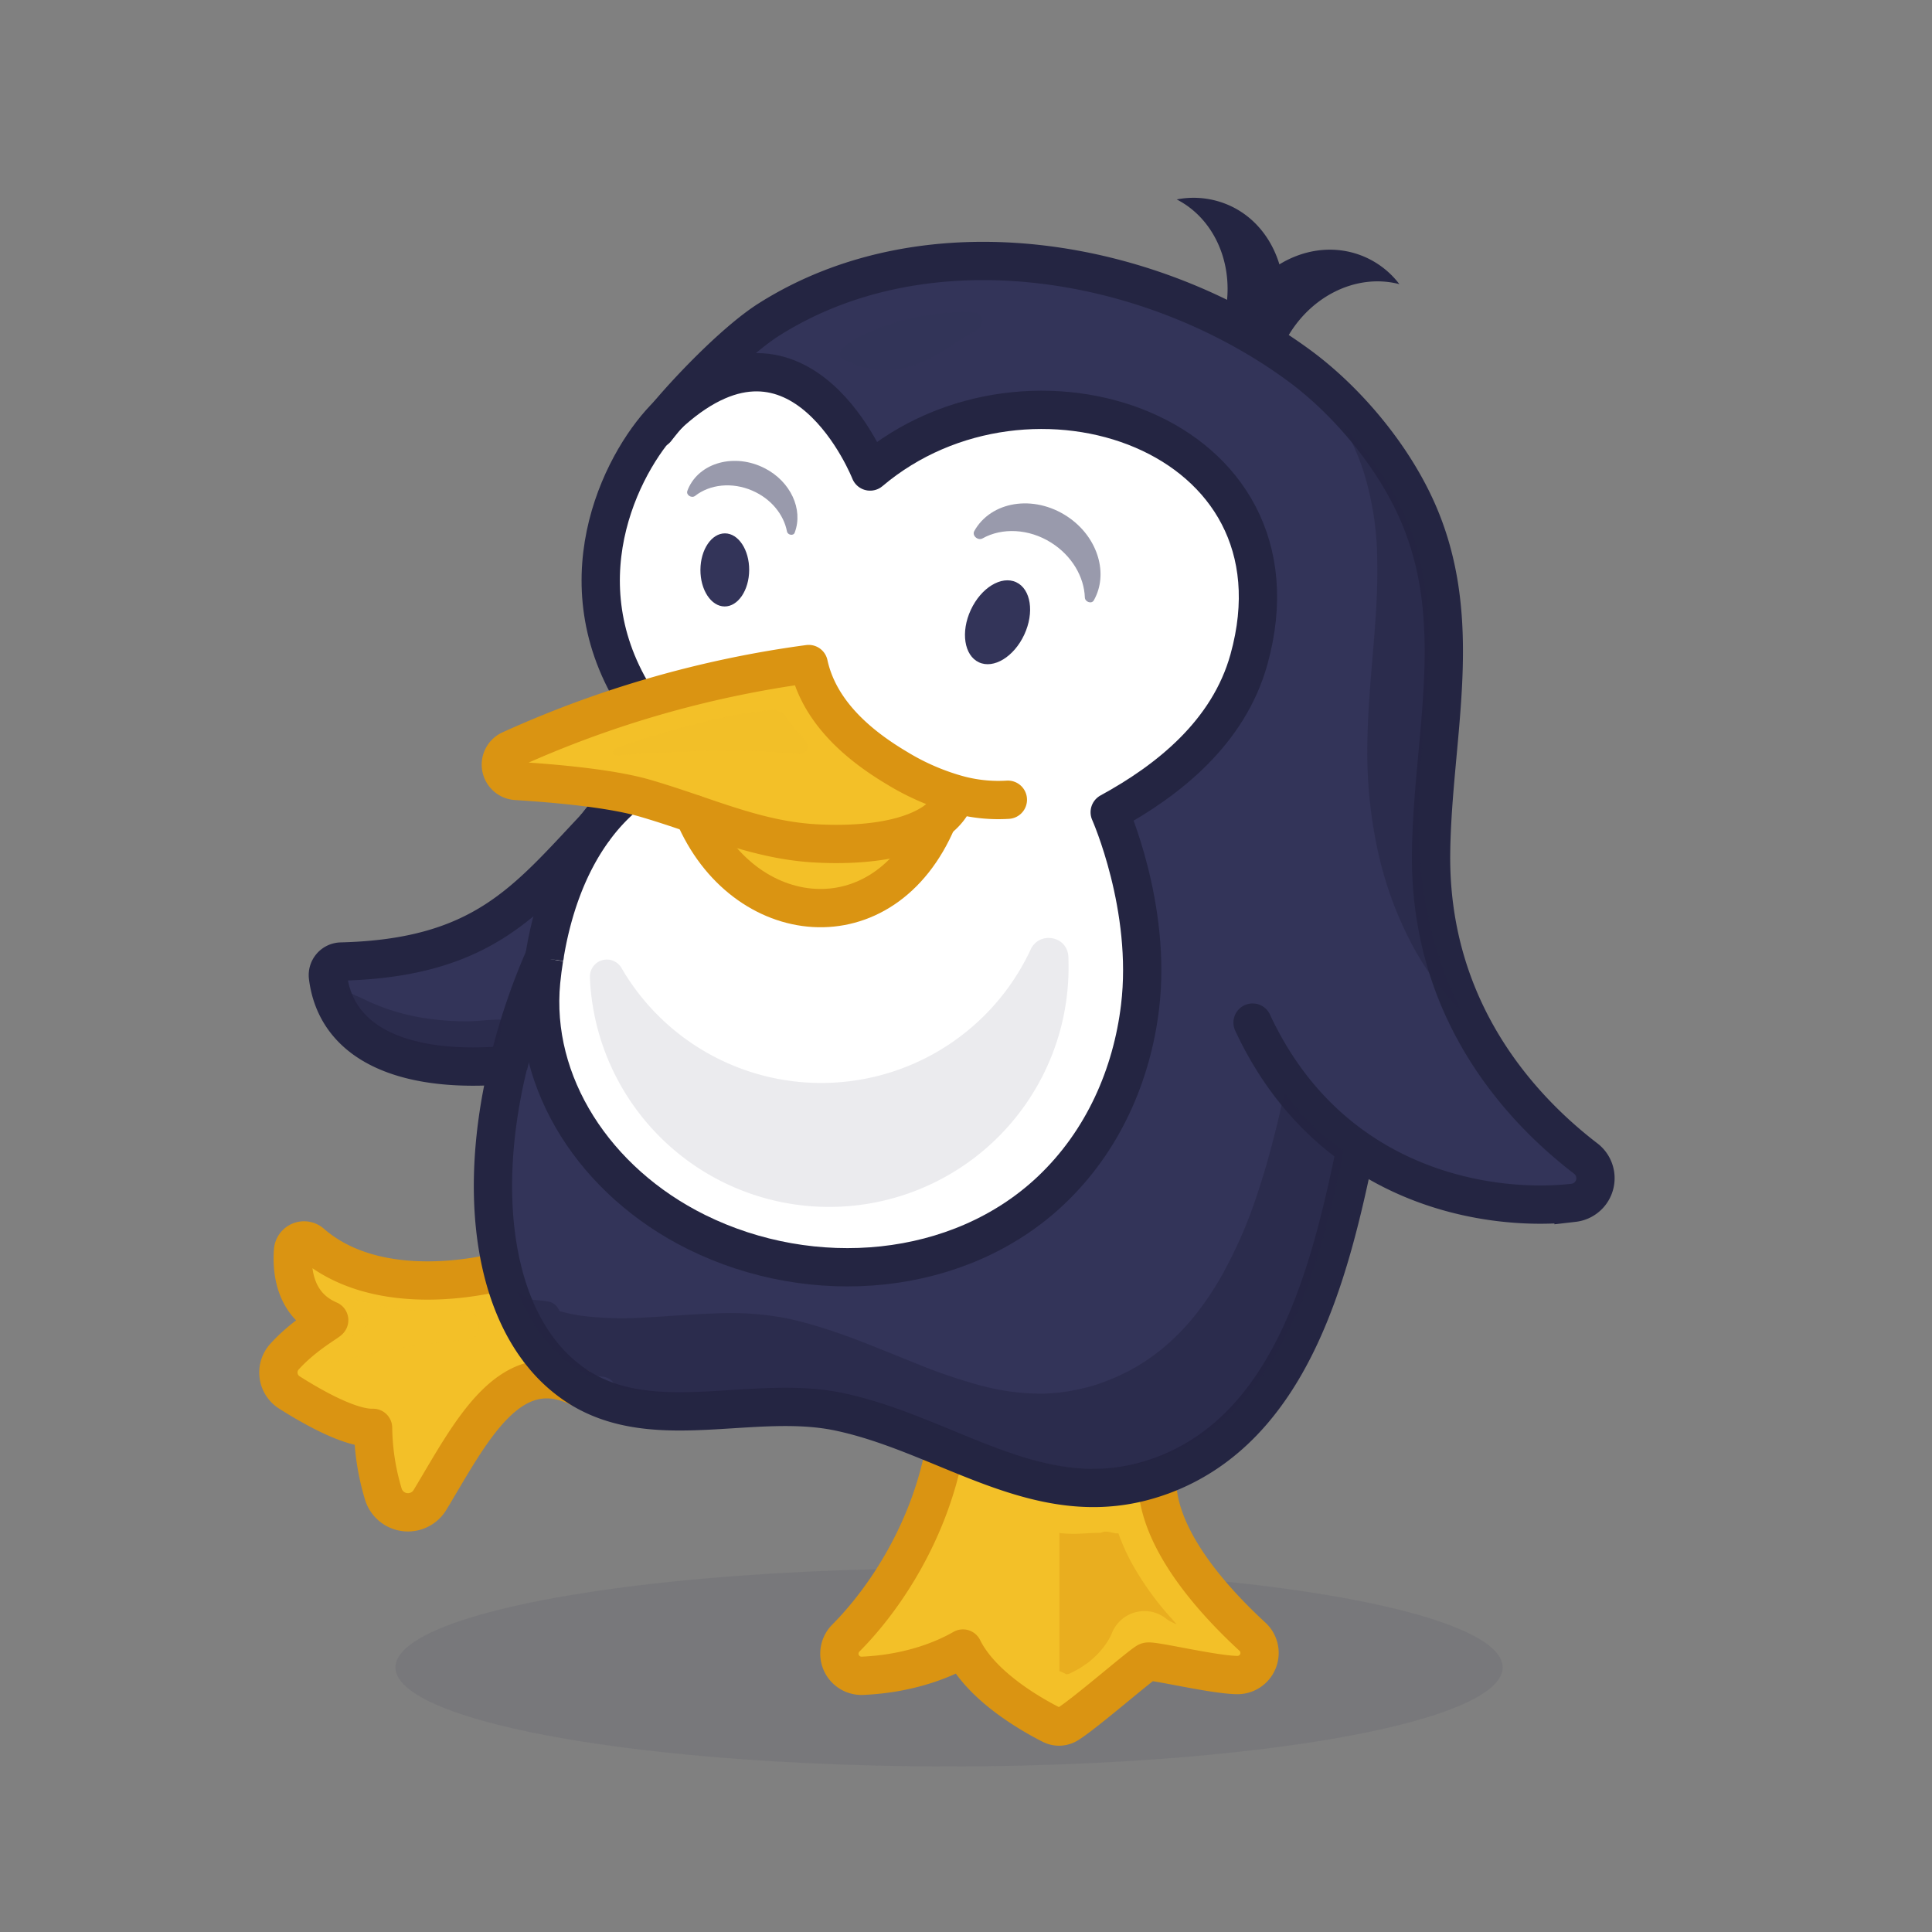 <svg id="Opal" xmlns="http://www.w3.org/2000/svg" xmlns:xlink="http://www.w3.org/1999/xlink" viewBox="0 0 600 600"><rect x="0" y="0" width="600" height="600" fill="#808080" stroke="none"/><defs><style>.cls-1,.cls-12,.cls-5{fill:#333459;}.cls-1{opacity:0.1;}.cls-13,.cls-2{fill:#242542;}.cls-3{fill:#fff;}.cls-4{fill:#f3c028;}.cls-10,.cls-11,.cls-6,.cls-7,.cls-8,.cls-9{fill:none;}.cls-10,.cls-6{stroke:#da9412;}.cls-10,.cls-11,.cls-6,.cls-8{stroke-linejoin:round;}.cls-10,.cls-6,.cls-7,.cls-8,.cls-9{stroke-width:11.89px;}.cls-11,.cls-7,.cls-8,.cls-9{stroke:#242542;}.cls-10,.cls-7{stroke-linecap:round;}.cls-7,.cls-9{stroke-miterlimit:10;}.cls-11{stroke-width:12px;}.cls-12,.cls-13,.cls-17{opacity:0.5;}.cls-12,.cls-17,.cls-18{mix-blend-mode:screen;}.cls-14{fill:#da9412;opacity:0.4;}.cls-15{fill:#ebebee;}.cls-16{fill:#999aac;}.cls-17,.cls-18{fill:#f2bf28;}.cls-18{opacity:0.3;}</style><symbol id="Opal_Eyes_Open" data-name="Opal / Eyes Open" viewBox="0 0 422 487.14"><ellipse class="cls-1" cx="214.74" cy="456.39" rx="171.93" ry="30.76"/><path class="cls-2" d="M354.59,26.81c-13.5-3.51-28.21,3.91-35.42,17.7A86.16,86.16,0,0,0,301,32.43C302.54,19,296.52,6.18,285.44.5a27.24,27.24,0,0,1,14.89,1.26c8.44,3.2,14.39,10.29,17,18.91,7.67-4.7,16.83-6,25.27-2.82A27.07,27.07,0,0,1,354.59,26.81Z"/><path class="cls-3" d="M127.52,67.32c.31-.3.62-.59.94-.86C168.8,30.53,190.22,85,190.22,85c49.29-41.77,137.26-12.19,117.69,58.32-6.3,22.67-25,37.53-43.24,47.46,0,0,13.19,29.55,9.42,60.5-2.53,20.89-11.39,41.56-27.72,57-28.5,26.91-73.92,30.76-110,12.89-31.47-15.58-51.38-46.2-48.26-77.83.24-2.38.93-4.8.93-7.25h0c2-14,7-28.85,16-40.75a59,59,0,0,1,9.74-10.2c1.84.39,3.57.8,5.16,1.25,5.35,1.5,10.5,3.24,15.55,5,15.16,35.94,59,41.21,75.66,1.8a17.3,17.3,0,0,0,5.66-7.14l.22-.83a74.15,74.15,0,0,1-18.46-8.06c-12.67-7.52-24.26-17.91-27.4-32.3a338.72,338.72,0,0,0-53.62,11.8l-.58-1.81C93.89,117.16,114.49,79.79,127.52,67.32Z"/><path class="cls-4" d="M213.48,388.27c21.2,8.74,41.87,17.27,65.76,9.11l.1.3c-.34,18.17,16.87,37.45,29.6,49.17a6.87,6.87,0,0,1-4.76,11.92c-7.77-.15-26.28-4.68-27.84-4.15S257,470.7,251.61,474a5.22,5.22,0,0,1-5.07.21c-6.2-3.14-21.66-11.86-27.49-23.68-6,3.45-16.62,7.83-31.22,8.47a6.87,6.87,0,0,1-5.19-11.67C195.14,434.84,208.89,413.57,213.48,388.27Z"/><path class="cls-4" d="M114.76,185.16c-9.81-2.05-22.77-3.27-34.44-4a5.07,5.07,0,0,1-1.65-9.74,330.18,330.18,0,0,1,92.49-26.56c3.14,14.39,14.73,24.78,27.4,32.3A74.15,74.15,0,0,0,217,185.2l-.22.83a17.3,17.3,0,0,1-5.66,7.14c-8.8,6.72-24.44,8.1-37.94,7.34s-25.43-4.94-37.73-9.14c-5.05-1.72-10.2-3.46-15.55-5C118.33,186,116.6,185.54,114.76,185.16Z"/><path class="cls-4" d="M173.2,200.51c13.5.76,29.14-.62,37.94-7.34-16.63,39.41-60.5,34.14-75.66-1.8C147.76,195.58,159.62,199.74,173.2,200.51Z"/><path class="cls-5" d="M105,195.35c-9,11.89-14,26.76-16,40.75h0a194,194,0,0,0-11.16,33.18c-29.79,2.69-53.18-5.07-56-27.37a4.21,4.21,0,0,1,4.09-4.74C69.88,236.08,83.48,218.22,105,195.35Z"/><path class="cls-4" d="M100.27,369.71c-22-11.33-34.25,14-46.65,34.53A8,8,0,0,1,39,402.42,74.58,74.58,0,0,1,35.86,382c-7.11.21-18.82-6.44-26-11A7.33,7.33,0,0,1,8.34,359.9c6.21-6.9,14.34-11.18,13.88-11.37C11.81,344.06,10.51,333.88,11,327a3.43,3.43,0,0,1,5.65-2.39c18.55,16.2,47.64,11.54,58.09,9l1.38-.34c2.56,10.27,6.72,19.09,12.35,26A46.78,46.78,0,0,0,100.27,369.71Z"/><path class="cls-5" d="M77.85,269.29A207,207,0,0,1,89,236.11c-.4,2.45-.7,4.88-.94,7.25C85,275,104.86,305.62,136.33,321.2c36.11,17.87,81.53,14,110-12.89,16.34-15.43,25.2-36.11,27.72-57,3.76-30.95-9.42-60.5-9.42-60.5,18.21-9.93,36.94-24.79,43.24-47.46C327.48,72.85,239.51,43.27,190.22,85c0,0-21.42-54.51-61.76-18.58-.31.27-.62.56-.94.86,8.44-9.94,22-23.64,31.42-29.57C208.44,6.51,277.65,18.46,323.41,52c14.42,10.58,28.2,26.83,36,43.48,16.4,35,5.6,70.85,5.1,107.7-.7,50.44,29.48,80.94,48,95.15a7.69,7.69,0,0,1-3.76,13.77c-17.12,1.93-44.07-.55-67.41-16.77l-.46.67c-8,38.72-20.13,86.05-60,100.81l-1.61.56c-23.89,8.16-44.57-.37-65.76-9.11-10.67-4.4-21.48-8.84-32.9-11.25-26.43-5.56-56.81,7.06-80.32-7.31a46.78,46.78,0,0,1-11.8-10.46c-5.63-6.91-9.8-15.73-12.35-26C71.67,315.43,72,293.3,77.85,269.29Z"/><path class="cls-6" d="M100.39,369.77l-.12-.06c-22-11.33-34.25,14-46.65,34.53A8,8,0,0,1,39,402.42,74.58,74.58,0,0,1,35.86,382c-7.11.21-18.82-6.44-26-11A7.33,7.33,0,0,1,8.34,359.9c6.21-6.9,14.34-11.18,13.88-11.37C11.81,344.06,10.51,333.88,11,327a3.43,3.43,0,0,1,5.65-2.39c18.55,16.2,47.64,11.54,58.09,9"/><path class="cls-6" d="M279.35,397.68c-.34,18.17,16.87,37.45,29.6,49.17a6.87,6.87,0,0,1-4.76,11.92c-7.77-.15-26.28-4.68-27.84-4.15S257,470.7,251.61,474a5.22,5.22,0,0,1-5.07.21c-6.2-3.14-21.66-11.86-27.49-23.68-6,3.45-16.62,7.83-31.22,8.47a6.87,6.87,0,0,1-5.19-11.67c12.49-12.52,26.24-33.79,30.83-59.09"/><path class="cls-7" d="M127.52,67.32c-13,12.47-33.62,49.84-10.55,87.51"/><path class="cls-8" d="M89,236.11c-.4,2.45-.7,4.88-.94,7.25C85,275,104.86,305.62,136.33,321.2c36.11,17.87,81.53,14,110-12.89,16.34-15.43,25.2-36.11,27.72-57,3.76-30.95-9.42-60.5-9.42-60.5,18.21-9.93,36.94-24.79,43.24-47.46C327.48,72.85,239.51,43.27,190.22,85c0,0-21.42-54.51-61.76-18.58-.31.27-.62.56-.94.86"/><path class="cls-8" d="M116.38,183.88c-.55.42-1.09.85-1.62,1.28a59,59,0,0,0-9.74,10.2c-9,11.89-13.81,26.76-16,40.75"/><path class="cls-7" d="M309,256.14c8.35,17.94,19.8,30.53,32.27,39.2,23.34,16.22,50.29,18.7,67.41,16.77a7.69,7.69,0,0,0,3.76-13.77c-18.52-14.21-48.7-44.71-48-95.15.51-36.85,11.3-72.7-5.1-107.7-7.79-16.65-21.57-32.9-36-43.48-45.75-33.55-115-45.5-164.47-14.26-9.41,5.93-23,19.62-31.42,29.57-1.37,1.62-2.6,3.15-3.67,4.52"/><path class="cls-9" d="M79.11,269.17l-1.26.12c-29.79,2.69-53.19-5.07-56-27.37a4.22,4.22,0,0,1,4.09-4.74c44-1.1,57.56-19,79.1-41.83"/><path class="cls-10" d="M216.79,186a17.3,17.3,0,0,1-5.66,7.14c-8.8,6.72-24.44,8.1-37.94,7.34s-25.43-4.94-37.73-9.14c-5.05-1.72-10.2-3.46-15.55-5-1.59-.45-3.31-.86-5.16-1.25-9.81-2.05-22.77-3.27-34.44-4a5.07,5.07,0,0,1-1.65-9.74,330.18,330.18,0,0,1,92.49-26.56c3.14,14.39,14.73,24.78,27.4,32.3A74.15,74.15,0,0,0,217,185.2,47.72,47.72,0,0,0,233,186.93"/><path class="cls-9" d="M77.85,269.29c-5.81,24-6.18,46.14-1.74,63.95,2.56,10.27,6.72,19.09,12.35,26a46.78,46.78,0,0,0,11.8,10.46c23.5,14.37,53.89,1.75,80.32,7.31,11.42,2.41,22.22,6.85,32.9,11.25,21.2,8.74,41.87,17.27,65.76,9.11l1.61-.56c39.88-14.76,52-62.09,60-100.81"/><path class="cls-11" d="M89,236.57v-.46a196.33,196.33,0,0,0-11.16,33.42"/><path class="cls-10" d="M135.47,191.37c15.16,35.94,59,41.21,75.66,1.8"/><path class="cls-12" d="M181.93,50.26c-7.5-3.67,19.94-16.35,40.87-14.66,2.65.21,3.12,4.06.66,5.44C211.88,47.55,200.54,59.36,181.93,50.26Z"/><path class="cls-13" d="M332.87,292.67c1.48,1.12,2.95,2.24,4.47,3.29-.06.28-.13.57-.18.88-.68,3.27-1.69,8.05-3.14,14.1s-3.34,13.31-6,21.42a143.17,143.17,0,0,1-11.36,26.11c-5.15,8.93-12,18-21.43,24.73a64,64,0,0,1-7.46,4.63c-1.31.68-2.54,1.26-4,1.91l-2.22.91-1,.42-1.09.36a42.62,42.62,0,0,1-4.36,1.38c-1.48.41-3,.73-4.49,1a58.53,58.53,0,0,1-9.27,1,71.71,71.71,0,0,1-19.22-2.43,164.3,164.3,0,0,1-19.43-6.58c-.47-.18-.92-.36-1.38-.55-12.58-5-25.54-10.78-39.56-13.78a92.1,92.1,0,0,0-22.27-1.6c-7.29.23-14.42.89-21.39,1.23a102.87,102.87,0,0,1-20.31-.53,53.3,53.3,0,0,1-6.69-1.43,4.48,4.48,0,0,0-3.73-3c-1-.13-1.93-.26-2.9-.34-.71,0-1.43-.13-2.16-.16-.81-.44-1.6-.89-2.4-1.41a39.18,39.18,0,0,1-7.18-5.8c-1.07-.94-2.17-2.33-3.26-3.52l-1.33-1.75c-.5-.58-.89-1.25-1.35-1.86a60.88,60.88,0,0,1-6.19-11.81q.95.68,1.94,1.31c.79.5,1.59,1,2.4,1.41.73,0,1.44.11,2.16.15,1,.1,1.95.23,2.9.36a4.49,4.49,0,0,1,3.73,3,53.35,53.35,0,0,0,6.69,1.44,102.88,102.88,0,0,0,20.31.53c7-.34,14.1-1,21.39-1.23A92.84,92.84,0,0,1,164.41,348c14,3,27,8.8,39.56,13.79.45.19.91.37,1.38.55a162.29,162.29,0,0,0,19.43,6.56A71.75,71.75,0,0,0,244,371.37a58.53,58.53,0,0,0,9.27-1c1.51-.29,3-.63,4.49-1a44.25,44.25,0,0,0,4.38-1.38l1.07-.37,1-.42,2.22-.89c1.41-.65,2.64-1.25,4-1.91a62,62,0,0,0,7.46-4.65C287.28,353,294.11,344,299.26,335a142.57,142.57,0,0,0,11.36-26.09c2.71-8.12,4.57-15.41,6.06-21.42.89-3.73,1.62-7,2.2-9.71q.36.56.78,1.12a66.34,66.34,0,0,0,6.14,7.34A75.7,75.7,0,0,0,332.87,292.67Z"/><path class="cls-13" d="M337.42,71.15l-.12-.21a112.32,112.32,0,0,1,8.19,9.65,100.78,100.78,0,0,1,7.85,12.06,80.87,80.87,0,0,1,5.77,13.07A94.1,94.1,0,0,1,363.63,134c.42,19.49-3.15,39.39-3.09,59.89a143.31,143.31,0,0,0,3.33,30.61,113.46,113.46,0,0,0,10.39,28.56,86,86,0,0,1-15.67-21,113.38,113.38,0,0,1-10.64-29,143.41,143.41,0,0,1-3.33-30.61c-.06-20.5,3.51-40.4,3.09-59.91a94.69,94.69,0,0,0-4.5-28.33A82.68,82.68,0,0,0,337.42,71.15Z"/><path class="cls-14" d="M285.44,443l-.79-.31c-.4-.18-.89-.43-1.4-.7l-.61-.37-.37-.27a11,11,0,0,0-2.53-1.55l-.22-.1a10.88,10.88,0,0,0-14.09,5.77l-.25.59a17.94,17.94,0,0,1-1.23,2.29,23.58,23.58,0,0,1-1.74,2.39,25.11,25.11,0,0,1-1.9,2.07c-.73.7-1.46,1.32-2.27,2l-1.34.94-1.32.88c-1,.55-1.8,1-2.54,1.35l-.34.16-.33.18c-.13.07-.74.16-.94.24a13.18,13.18,0,0,0-2.22-1v-42.9c5,.58,8.55-.06,12.28-.06h.59c1.86-1,3.69.33,5.47.17a62.49,62.49,0,0,0,3.85,8.74,92.08,92.08,0,0,0,12,17C283.95,441.27,284.68,442.21,285.44,443Z"/><path class="cls-15" d="M251.85,239.11a74.36,74.36,0,0,1-148.63,3.57q0-.36,0-.71a5.25,5.25,0,0,1,9.8-2.77,71.74,71.74,0,0,0,127.05-5.74c2.72-5.84,11.43-4.23,11.72,2.21Q251.85,237.37,251.85,239.11Z"/><path class="cls-16" d="M223,102.76c5.69-9,19.21-10.6,29.45-3.1,8.63,6.32,11.77,17.21,7.31,25.23l-.09.15c-.67,1.17-2.71.48-2.76-.93-.22-6.38-4-12.94-10.43-17-7-4.43-15.33-4.71-21.34-1.34-1.44.8-3.35-.88-2.57-2.27Q222.79,103.12,223,102.76Z"/><path class="cls-16" d="M133.72,90.36c3.52-8.16,14.46-11.2,23.86-6.33,7.92,4.1,11.91,12.67,9.26,19.84l-.05.14c-.4,1.05-2.17.74-2.39-.41-1-5.23-4.93-10.15-10.78-12.67-6.36-2.75-13.23-1.91-17.75,1.64-1.08.85-2.87-.29-2.41-1.54Q133.57,90.69,133.72,90.36Z"/><path class="cls-17" d="M111.18,170.93c11.8-4,33.2-10.71,48.72-11.83a4.53,4.53,0,0,1,4.21,2.15,47.74,47.74,0,0,0,6,7.27,2.51,2.51,0,0,1-2.11,4.24c-18.32-2.15-43.15-.66-56.35.42A1.16,1.16,0,0,1,111.18,170.93Z"/><path class="cls-18" d="M29.52,343.94l5.06,5.63-13.77,10.2a1.24,1.24,0,0,0,1,2.21c10.39-2.41,31.89-7.08,43-7.19a3.92,3.92,0,0,0,3.88-4.47c-.06-.39-.11-.78-.15-1.15A4.24,4.24,0,0,0,64,345.45c-7.13.48-22,.82-33.3-3.32A1.12,1.12,0,0,0,29.52,343.94Z"/><path class="cls-13" d="M75.79,255.23c.23,1.52-.72,8.53-2.69,8.7-12.27,1.11-26.62.09-37-7.23a25.2,25.2,0,0,1-9-11.56c.75,1.88,3.92,2.73,5.57,3.57A65.66,65.66,0,0,0,53.66,255a84.6,84.6,0,0,0,11,.75C68.39,255.78,72.14,255.1,75.79,255.23Z"/><ellipse class="cls-5" cx="229.79" cy="131.8" rx="13.72" ry="9.15" transform="translate(13.39 284.6) rotate(-65.06)"/><ellipse class="cls-5" cx="145.09" cy="115.55" rx="11.35" ry="7.57" transform="translate(28.76 260.02) rotate(-89.69)"/></symbol></defs><title>Line</title><use id="Opal_Eyes_Open-3" data-name="Opal / Eyes Open" width="422" height="487.15" transform="translate(80 61.43)" xlink:href="#Opal_Eyes_Open"/></svg>